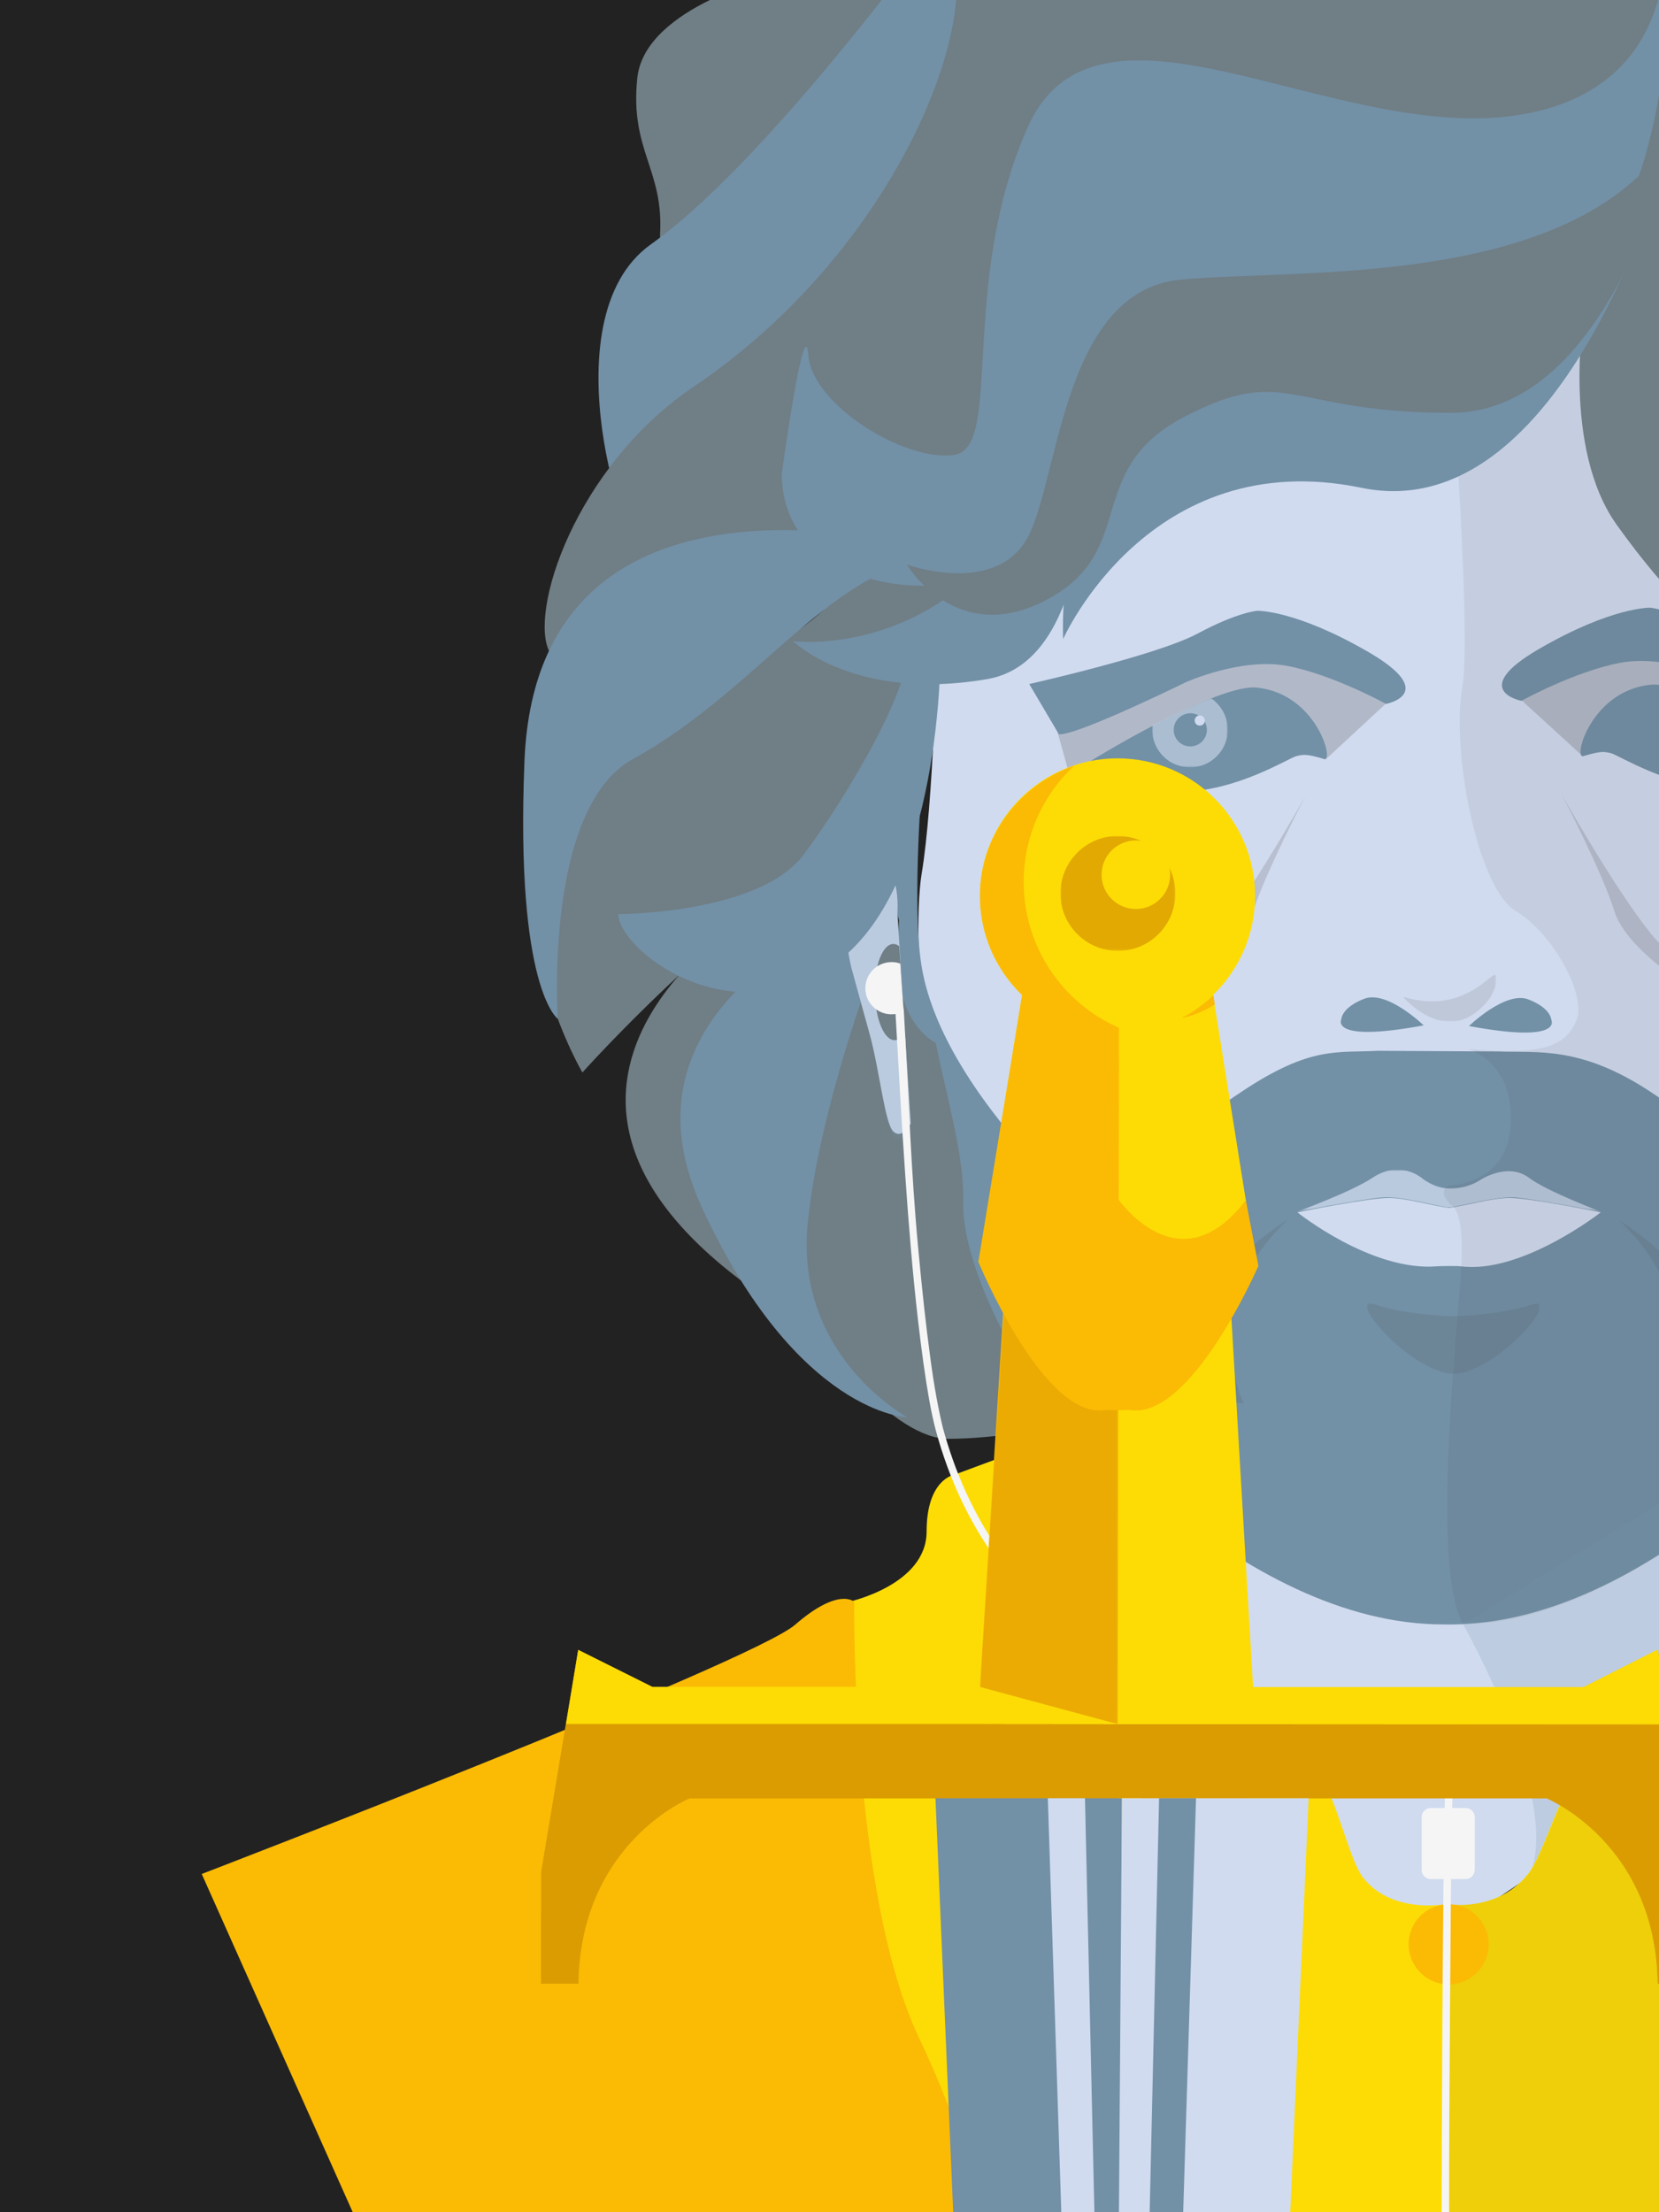 <?xml version="1.0" encoding="utf-8"?>
<!-- Generator: Adobe Illustrator 19.2.1, SVG Export Plug-In . SVG Version: 6.00 Build 0)  -->
<svg version="1.1" id="Layer_1" xmlns="http://www.w3.org/2000/svg" xmlns:xlink="http://www.w3.org/1999/xlink" x="0px" y="0px"
	 viewBox="0 0 750 1000" style="enable-background:new 0 0 750 1000;" xml:space="preserve">
<style type="text/css">
	.st0{fill:#222222;}
	.st1{fill:#D0DBEF;}
	.st2{fill:#7290A6;}
	.st3{filter:url(#Adobe_OpacityMaskFilter);}
	.st4{fill:#FFFFFF;}
	.st5{opacity:0.21;mask:url(#mask-6_2_);}
	.st6{filter:url(#Adobe_OpacityMaskFilter_1_);}
	.st7{mask:url(#mask-8_2_);fill:#3C3835;}
	.st8{opacity:0.21;}
	.st9{filter:url(#Adobe_OpacityMaskFilter_2_);}
	.st10{mask:url(#mask-10_2_);fill:#3C3835;}
	.st11{filter:url(#Adobe_OpacityMaskFilter_3_);}
	.st12{opacity:0.6;mask:url(#mask-12_2_);}
	.st13{fill:#707E85;}
	.st14{fill:#FDDC05;}
	.st15{fill:#FBBB04;}
	.st16{opacity:0.17;}
	.st17{filter:url(#Adobe_OpacityMaskFilter_4_);}
	.st18{mask:url(#mask-14_2_);fill:#3C3835;}
	.st19{filter:url(#Adobe_OpacityMaskFilter_5_);}
	.st20{mask:url(#mask-16_2_);fill:#3C3835;}
	.st21{filter:url(#Adobe_OpacityMaskFilter_6_);}
	.st22{opacity:0.4;mask:url(#mask-18_2_);}
	.st23{filter:url(#Adobe_OpacityMaskFilter_7_);}
	.st24{opacity:0.76;mask:url(#mask-20_2_);}
	.st25{filter:url(#Adobe_OpacityMaskFilter_8_);}
	.st26{mask:url(#mask-22_2_);fill:#D0DBEF;}
	.st27{filter:url(#Adobe_OpacityMaskFilter_9_);}
	.st28{opacity:8.000180e-02;mask:url(#mask-24_2_);}
	.st29{filter:url(#Adobe_OpacityMaskFilter_10_);}
	.st30{mask:url(#mask-26_2_);fill:#3C3835;}
	.st31{opacity:0.12;}
	.st32{filter:url(#Adobe_OpacityMaskFilter_11_);}
	.st33{mask:url(#mask-28_2_);fill:#3C3835;}
	.st34{opacity:0.22;}
	.st35{filter:url(#Adobe_OpacityMaskFilter_12_);}
	.st36{mask:url(#mask-30_2_);fill:#7290A6;}
	.st37{filter:url(#Adobe_OpacityMaskFilter_13_);}
	.st38{mask:url(#mask-32_2_);fill:#3C3835;}
	.st39{filter:url(#Adobe_OpacityMaskFilter_14_);}
	.st40{opacity:0.12;mask:url(#mask-34_2_);}
	.st41{filter:url(#Adobe_OpacityMaskFilter_15_);}
	.st42{mask:url(#mask-36_2_);}
	.st43{fill:#3C3835;}
	.st44{filter:url(#Adobe_OpacityMaskFilter_16_);}
	.st45{opacity:0.12;mask:url(#mask-38_2_);}
	.st46{filter:url(#Adobe_OpacityMaskFilter_17_);}
	.st47{mask:url(#mask-40_2_);fill:#3C3835;}
	.st48{fill:#F5F5F5;}
	.st49{filter:url(#Adobe_OpacityMaskFilter_18_);}
	.st50{opacity:0.2;mask:url(#mask-42_2_);}
	.st51{filter:url(#Adobe_OpacityMaskFilter_19_);}
	.st52{mask:url(#mask-44_2_);fill:#7290A6;}
	.st53{opacity:8.000180e-02;}
	.st54{filter:url(#Adobe_OpacityMaskFilter_20_);}
	.st55{mask:url(#mask-46_2_);fill:#3C3835;}
	.st56{fill:#DB9C02;}
	.st57{opacity:0.5;}
	.st58{filter:url(#Adobe_OpacityMaskFilter_21_);}
	.st59{mask:url(#mask-48_2_);fill:#DB9C02;}
	.st60{opacity:0.8;}
	.st61{filter:url(#Adobe_OpacityMaskFilter_22_);}
	.st62{mask:url(#mask-50_2_);fill:#DB9C02;}
</style>
<rect class="st0" width="752" height="1000"/>
<g id="Rectangle-path">
</g>
<path id="Shape" class="st1" d="M810.5,128.5c-22.8-20.2-52.5-34.5-91.2-36.3c-30.7-1.4-51.1-2.7-65.3-3.9v-0.1
	c-14.2,1.1-34.7,2.5-65.3,3.9c-149.6,6.9-165.1,201.2-165.1,201.2s-1.7,70.5-6.9,101.4c-5.2,30.9,1.7,151.3,43,199.4
	c35.6,41.5,117,107.2,151,124.6c9.4,5.3,25.4,8.8,43.6,8.8c20.3,0,38-4.4,46.6-10.7c25.7-14.3,72.4-50.4,109.5-84.4V128.5
	L810.5,128.5z"/>
<path id="Shape_1_" class="st1" d="M651.1,711.4l0-0.2L459.3,614c0,0,12,51.1-19,76.9c-31,25.8,5.2,47,5.2,47L650.3,875l0,0.9
	l156.4-104.7V632.5L651.1,711.4L651.1,711.4z"/>
<path id="Shape_2_" class="st2" d="M793.1,569.2c3.4-41.3-27.4-62.7-47-75.7c-31.8-21-51.6-17.5-68.9-18.2l0,0l-54.3-0.3
	c-18.4,1-30.3-2.3-61.3,18.3c-19.6,13-50.4,34.4-47,75.7c0,0-87.4-67.3-98-132.4c-4.6-28.1,0.6-88.9,0.6-88.9l-17.8,35.5
	c0.8,8.5,4.1,22.7,7,32.8c-1.5,34.1,5.6,143.9,31.4,174.2c39.2,46,123.5,144.1,214.9,144.1l0,0c57.1,1.1,111.7-36.6,154.3-76.4
	V556.1C798.5,564.4,793.1,569.2,793.1,569.2"/>
<g id="Clipped_1_" transform="translate(1.672, 76.499)">
	<g id="Rectangle-path_1_">
	</g>
	<defs>
		<filter id="Adobe_OpacityMaskFilter" filterUnits="userSpaceOnUse" x="680.9" y="215.5" width="123.7" height="55.4">
			<feColorMatrix  type="matrix" values="1 0 0 0 0  0 1 0 0 0  0 0 1 0 0  0 0 0 1 0"/>
		</filter>
	</defs>
	<mask maskUnits="userSpaceOnUse" x="680.9" y="215.5" width="123.7" height="55.4" id="mask-6_2_">
		<g class="st3">
			<rect id="path-5_2_" x="680.9" y="215.5" class="st4" width="123.7" height="55.4"/>
		</g>
	</mask>
	<g id="Group" class="st5">
		<g id="Clipped">
			<g id="Rectangle-path_2_">
			</g>
			<defs>
				<filter id="Adobe_OpacityMaskFilter_1_" filterUnits="userSpaceOnUse" x="680.9" y="215.5" width="123.7" height="55.4">
					<feColorMatrix  type="matrix" values="1 0 0 0 0  0 1 0 0 0  0 0 1 0 0  0 0 0 1 0"/>
				</filter>
			</defs>
			<mask maskUnits="userSpaceOnUse" x="680.9" y="215.5" width="123.7" height="55.4" id="mask-8_2_">
				<g class="st6">
					<rect id="path-7_2_" x="680.9" y="215.5" class="st4" width="123.7" height="55.4"/>
				</g>
			</mask>
			<path id="Shape_3_" class="st7" d="M804.7,228.9l-56.2-13.5l-67.5,19.9l32.8,30l3.4-2.5c1.8-3.3,3.4-2.5,7.4-2.5
				c4.5,0,8.3,2.7,9.9,6.6l64.7,3.8c1-2.6,3-4.7,5.6-5.8V228.9L804.7,228.9z"/>
		</g>
	</g>
</g>
<path id="Shape_4_" class="st2" d="M806.4,333.9c-21-11.9-48.6-25.5-60-24.4c-27.1,2.6-35.4,33.7-30.6,32.3
	c7.4-2.2,9.1-2.2,12.6-1.3c3.4,0.9,26.1,15.3,50.2,16c11.1,0.3,21.7-4.1,27.9-7.3V333.9L806.4,333.9z"/>
<g id="Group_1_" transform="translate(45.253, 76.834)" class="st8">
	<g id="Clipped_2_">
		<g id="Rectangle-path_3_">
		</g>
		<defs>
			<filter id="Adobe_OpacityMaskFilter_2_" filterUnits="userSpaceOnUse" x="428.4" y="216.6" width="156.8" height="56.8">
				<feColorMatrix  type="matrix" values="1 0 0 0 0  0 1 0 0 0  0 0 1 0 0  0 0 0 1 0"/>
			</filter>
		</defs>
		<mask maskUnits="userSpaceOnUse" x="428.4" y="216.6" width="156.8" height="56.8" id="mask-10_2_">
			<g class="st9">
				<rect id="path-9_2_" x="428.4" y="216.6" class="st4" width="156.8" height="56.8"/>
			</g>
		</mask>
		<path id="Shape_5_" class="st10" d="M519,216.6l-90.5,21.9l9.7,34.9l11-0.2c1.1-4.4,5.1-7.7,9.8-7.7c4.3,0,8,2.7,9.5,6.6l64.7-3.8
			c1.6-3.9,5.5-6.6,9.9-6.6c4,0,6.1,0,7.9,3.3l3,1.5l31.3-29L519,216.6L519,216.6z"/>
	</g>
</g>
<path id="Shape_6_" class="st2" d="M483.4,350c0,0,5.1-3.2,12.8-7.9c21-12.6,58.1-32.6,71.8-31.3c27.1,2.6,35.4,33.7,30.6,32.3
	c-7.4-2.2-9.1-2.2-12.6-1.3c-3.4,0.9-26.1,15.3-50.2,16c-17.1,0.5-33.2-10.4-33.2-10.4l-19.3,10.3"/>
<g id="Clipped_3_" transform="translate(63.979, 82.377)">
	<g id="Rectangle-path_4_">
	</g>
	<defs>
		<filter id="Adobe_OpacityMaskFilter_3_" filterUnits="userSpaceOnUse" x="456.9" y="233.3" width="34.1" height="31.1">
			<feColorMatrix  type="matrix" values="1 0 0 0 0  0 1 0 0 0  0 0 1 0 0  0 0 0 1 0"/>
		</filter>
	</defs>
	<mask maskUnits="userSpaceOnUse" x="456.9" y="233.3" width="34.1" height="31.1" id="mask-12_2_">
		<g class="st11">
			<rect id="path-11_2_" x="456.9" y="233.3" class="st4" width="34.1" height="31.1"/>
		</g>
	</mask>
	<g id="Group_2_" class="st12">
		<path id="Shape_7_" class="st1" d="M483.6,233.3c-7.9,3.2-15.3,6.5-26.6,12.3c-0.1,0.6-0.1,1.2-0.1,1.8c0,9.4,7.6,17.1,17.1,17.1
			c9.4,0,17.1-7.6,17.1-17.1C491,241.6,488.1,236.4,483.6,233.3"/>
	</g>
</g>
<path id="Shape_8_" class="st13" d="M461.6,617.3c-12.4-21.6-26.8-51.7-26.2-74.7c0.6-19.3-7.4-46.7-12.4-71.1
	c-9.6-5.6-16.2-17.6-16.2-31.5c0-4.6-10.1-10-8.8-14.1l-13.3,11.2c0,0-47.8,84.8-31.8,129.6c16,44.7,52.7,83.7,75.7,83.7
	c11,0,23-1.3,32.5-2.7C463.1,635.9,462.5,624.7,461.6,617.3"/>
<path id="Shape_9_" class="st2" d="M465.3,309.2c0,0,57.6-12.9,76.1-22.8c18.5-9.9,27.1-10.3,27.1-10.3s17.2-0.4,49.9,18.5
	c32.7,18.9,8.2,23.6,8.2,23.6s-24.1-13.3-44.7-17.2c-20.6-3.9-45.6,7.3-45.6,7.3s-49.9,24.5-57.6,23.6"/>
<path id="Shape_10_" class="st2" d="M643.6,463.5c0,0-16.6-16.1-26.9-12c-10.3,4-10.3,9.2-10.3,9.2S600.6,471.5,643.6,463.5"/>
<path id="Shape_11_" class="st2" d="M664.1,463.8c0,0,16.6-16.1,26.9-12c10.3,4,10.3,9.2,10.3,9.2S707.1,471.8,664.1,463.8"/>
<path id="Shape_12_" class="st14" d="M616.1,848.6c-5.4-7-10.8-30.1-16.6-41c-17-31.9-112.3-10.8-141.1-74.1
	c-15-33.1,2.5-77.8,2.5-77.8l-29.1,10.8c0,0-12.9,1.7-12.9,25.8c0,24.1-34.9,31.7-34.9,31.7l1.4,146.3l55,137.6l214.7,0.3l0.7-147.8
	C655.8,860.4,629.9,866.3,616.1,848.6"/>
<path id="Shape_13_" class="st15" d="M91.2,847.1c0,0,248.6-95.5,268.3-112.7c19.8-17.2,26.7-10.3,26.7-10.3s-1.7,131.6,29.2,196.9
	c31,65.4,24.9,86.9,24.9,86.9l-276.9,0.9"/>
<path id="Shape_14_" class="st13" d="M333.2,417.6c0,0-131.9,84.6,31.3,180.8c0,0-32.3-18.1-28.4-62.4
	c3.9-44.3,31.5-130.9,69.8-130.9"/>
<g id="Group_3_" transform="translate(55.246, 93.293)" class="st16">
	<g id="Clipped_4_">
		<g id="Rectangle-path_5_">
		</g>
		<defs>
			<filter id="Adobe_OpacityMaskFilter_4_" filterUnits="userSpaceOnUse" x="433.5" y="266.5" width="101.5" height="178.8">
				<feColorMatrix  type="matrix" values="1 0 0 0 0  0 1 0 0 0  0 0 1 0 0  0 0 0 1 0"/>
			</filter>
		</defs>
		<mask maskUnits="userSpaceOnUse" x="433.5" y="266.5" width="101.5" height="178.8" id="mask-14_2_">
			<g class="st17">
				<rect id="path-13_2_" x="433.5" y="266.5" class="st4" width="101.5" height="178.8"/>
			</g>
		</mask>
		<path id="Shape_15_" class="st18" d="M433.5,445.3c0,0,21.8-75.1,31-82c9.2-6.9,40.7-25.2,46.4-43.6c5.7-18.3,24.1-53.3,24.1-53.3
			s-24.1,43-40.7,63.6c-10.7,13.3-32.7,22.4-32.7,22.4S433.5,389.1,433.5,445.3"/>
	</g>
</g>
<g id="Group_4_" transform="translate(1.504, 93.041)" class="st16">
	<g id="Clipped_5_">
		<g id="Rectangle-path_6_">
		</g>
		<defs>
			<filter id="Adobe_OpacityMaskFilter_5_" filterUnits="userSpaceOnUse" x="704.2" y="265.6" width="101.5" height="178.8">
				<feColorMatrix  type="matrix" values="1 0 0 0 0  0 1 0 0 0  0 0 1 0 0  0 0 0 1 0"/>
			</filter>
		</defs>
		<mask maskUnits="userSpaceOnUse" x="704.2" y="265.6" width="101.5" height="178.8" id="mask-16_2_">
			<g class="st19">
				<rect id="path-15_2_" x="704.2" y="265.6" class="st4" width="101.5" height="178.8"/>
			</g>
		</mask>
		<path id="Shape_16_" class="st20" d="M805.7,444.4c0,0-21.8-75.1-31-82c-9.2-6.9-40.7-25.2-46.4-43.6
			c-5.7-18.3-24.1-53.3-24.1-53.3s24.1,43,40.7,63.6c10.7,13.3,32.7,22.4,32.7,22.4S805.7,388.2,805.7,444.4"/>
	</g>
</g>
<path id="Shape_17_" class="st2" d="M530.6,329.9c0,4.1,3.3,7.5,7.5,7.5c4.1,0,7.5-3.3,7.5-7.5c0-4.1-3.3-7.5-7.5-7.5
	C534,322.5,530.6,325.8,530.6,329.9"/>
<path id="Shape_18_" class="st1" d="M540.1,325.7c0,1.3,1,2.3,2.3,2.3c1.3,0,2.3-1,2.3-2.3s-1-2.3-2.3-2.3
	C541.1,323.4,540.1,324.4,540.1,325.7"/>
<g id="Clipped_6_" transform="translate(4.863, 82.041)">
	<g id="Rectangle-path_7_">
	</g>
	<defs>
		<filter id="Adobe_OpacityMaskFilter_6_" filterUnits="userSpaceOnUse" x="754.5" y="232.2" width="34.1" height="31.1">
			<feColorMatrix  type="matrix" values="1 0 0 0 0  0 1 0 0 0  0 0 1 0 0  0 0 0 1 0"/>
		</filter>
	</defs>
	<mask maskUnits="userSpaceOnUse" x="754.5" y="232.2" width="34.1" height="31.1" id="mask-18_2_">
		<g class="st21">
			<rect id="path-17_2_" x="754.5" y="232.2" class="st4" width="34.1" height="31.1"/>
		</g>
	</mask>
	<g id="Group_5_" class="st22">
		<path id="Shape_19_" class="st1" d="M761.9,232.2c7.9,3.2,15.3,6.5,26.6,12.3c0.1,0.6,0.1,1.2,0.1,1.8c0,9.4-7.6,17.1-17.1,17.1
			c-9.4,0-17.1-7.6-17.1-17.1C754.5,240.5,757.5,235.3,761.9,232.2"/>
	</g>
</g>
<path id="Shape_20_" class="st2" d="M783.7,328.5c0,4.1-3.3,7.5-7.5,7.5c-4.1,0-7.5-3.3-7.5-7.5c0-4.1,3.3-7.5,7.5-7.5
	C780.4,321.1,783.7,324.4,783.7,328.5"/>
<path id="Shape_21_" class="st1" d="M774.3,324.2c0,1.3-1,2.3-2.3,2.3c-1.3,0-2.3-1-2.3-2.3c0-1.3,1-2.3,2.3-2.3
	C773.2,321.9,774.3,323,774.3,324.2"/>
<path id="Shape_22_" class="st2" d="M806.9,297c-13.4-3.8-26.7-8.2-33.9-12c-18.5-9.9-27.1-10.3-27.1-10.3s-17.2-0.4-49.9,18.5
	s-8.2,23.6-8.2,23.6s24.1-13.3,44.7-17.2c20.6-3.9,45.6,7.3,45.6,7.3s14.3,7,28.8,13.4V297L806.9,297z"/>
<g id="Clipped_8_" transform="translate(22.161, 135.195)">
	<g id="Rectangle-path_8_">
	</g>
	<defs>
		<filter id="Adobe_OpacityMaskFilter_7_" filterUnits="userSpaceOnUse" x="564.3" y="393.6" width="137.2" height="18.9">
			<feColorMatrix  type="matrix" values="1 0 0 0 0  0 1 0 0 0  0 0 1 0 0  0 0 0 1 0"/>
		</filter>
	</defs>
	<mask maskUnits="userSpaceOnUse" x="564.3" y="393.6" width="137.2" height="18.9" id="mask-20_2_">
		<g class="st23">
			<rect id="path-19_2_" x="564.3" y="393.6" class="st4" width="137.2" height="18.9"/>
		</g>
	</mask>
	<g id="Group_6_" class="st24">
		<g id="Clipped_7_">
			<g id="Rectangle-path_9_">
			</g>
			<defs>
				<filter id="Adobe_OpacityMaskFilter_8_" filterUnits="userSpaceOnUse" x="564.3" y="393.6" width="137.2" height="18.9">
					<feColorMatrix  type="matrix" values="1 0 0 0 0  0 1 0 0 0  0 0 1 0 0  0 0 0 1 0"/>
				</filter>
			</defs>
			<mask maskUnits="userSpaceOnUse" x="564.3" y="393.6" width="137.2" height="18.9" id="mask-22_2_">
				<g class="st25">
					<rect id="path-21_2_" x="564.3" y="393.6" class="st4" width="137.2" height="18.9"/>
				</g>
			</mask>
			<path id="Shape_23_" class="st26" d="M669.2,397.3c-9.9-7.5-22.5,1.1-22.5,1.1s-5.6,3.9-13.8,3.6v0c-6.6,0-12.2-4.6-12.2-4.6
				s-9.7-8.6-22.4-0.2c-9.6,6.4-34,15.3-34,15.3s29.2-5.6,38.3-6.4c8-0.8,23.5,3.6,29.2,4.4c0.1,0.1,2,0.1,2.1,0
				c5.7-0.8,21.2-5.1,29.3-4.4c9,0.9,38.3,6.4,38.3,6.4S677.3,403.4,669.2,397.3"/>
		</g>
	</g>
</g>
<path id="Shape_24_" class="st1" d="M682.3,541.5c-8.5,0.1-19.8,3.6-27.2,4.5c-7.5-0.9-18.8-4.4-27.2-4.5
	c-8.9-0.1-41.4,6.5-41.4,6.5s33.6,27,63.4,24.4c1.6-0.1,8.8-0.2,10.4,0c27.5,3.7,63.4-24.4,63.4-24.4S691.1,541.4,682.3,541.5"/>
<g id="Clipped_10_" transform="translate(1.504, 1.092)">
	<g id="Rectangle-path_10_">
	</g>
	<defs>
		<filter id="Adobe_OpacityMaskFilter_9_" filterUnits="userSpaceOnUse" x="648.3" y="-13.4" width="157.1" height="746.4">
			<feColorMatrix  type="matrix" values="1 0 0 0 0  0 1 0 0 0  0 0 1 0 0  0 0 0 1 0"/>
		</filter>
	</defs>
	<mask maskUnits="userSpaceOnUse" x="648.3" y="-13.4" width="157.1" height="746.4" id="mask-24_2_">
		<g class="st27">
			<rect id="path-23_2_" x="648.3" y="-13.4" class="st4" width="157.1" height="746.4"/>
		</g>
	</mask>
	<g id="Group_7_" class="st28">
		<g id="Clipped_9_">
			<g id="Rectangle-path_11_">
			</g>
			<defs>
				<filter id="Adobe_OpacityMaskFilter_10_" filterUnits="userSpaceOnUse" x="648.3" y="-13.4" width="157.1" height="746.4">
					<feColorMatrix  type="matrix" values="1 0 0 0 0  0 1 0 0 0  0 0 1 0 0  0 0 0 1 0"/>
				</filter>
			</defs>
			<mask maskUnits="userSpaceOnUse" x="648.3" y="-13.4" width="157.1" height="746.4" id="mask-26_2_">
				<g class="st29">
					<rect id="path-25_2_" x="648.3" y="-13.4" class="st4" width="157.1" height="746.4"/>
				</g>
			</mask>
			<path id="Shape_25_" class="st30" d="M649.3,94.4c0,0,15.5,185.7,10.3,214.9c-5.2,29.2,6.9,91.1,24.1,101.4
				c17.2,10.3,31.7,38,27.7,48.8c-5.6,15-20.7,15.6-49.2,13.7c0,0,17.1,4.7,19.1,26.1c3.4,36.1-28.2,35.2-28.8,35.8
				c-3.8,3.7,2.1,8.6,2.1,8.6s5.7,1.1,4.6,26.4c-1.1,25.2-14.3,135.3,0.6,162.8c0,0,59.1,6.1,145.6-76.1V129.9V-13.4l-157.1,2.3"/>
		</g>
	</g>
</g>
<g id="Group_8_" transform="translate(33.833, 113.362)" class="st31">
	<g id="Clipped_11_">
		<g id="Rectangle-path_12_">
		</g>
		<defs>
			<filter id="Adobe_OpacityMaskFilter_11_" filterUnits="userSpaceOnUse" x="600.4" y="327.2" width="42.2" height="21.2">
				<feColorMatrix  type="matrix" values="1 0 0 0 0  0 1 0 0 0  0 0 1 0 0  0 0 0 1 0"/>
			</filter>
		</defs>
		<mask maskUnits="userSpaceOnUse" x="600.4" y="327.2" width="42.2" height="21.2" id="mask-28_2_">
			<g class="st32">
				<rect id="path-27_2_" x="600.4" y="327.2" class="st4" width="42.2" height="21.2"/>
			</g>
		</mask>
		<path id="Shape_26_" class="st33" d="M600.4,337.2c0,0,20.8,24.7,39.1,0.9c0,0,3.8-5.4,3-10.3
			C641.8,323.5,629.2,346.1,600.4,337.2"/>
	</g>
</g>
<path id="Shape_27_" class="st13" d="M351.7-11.1c0,0-60.2,13.8-63.6,46.4c-3.4,32.7,12,41.3,10.3,70.5C296.7,135,401.6,25,401.6,25
	l17.2-36.7"/>
<path id="Shape_28_" class="st2" d="M491-11.7c0,0-73.4,190.8-121.8,211.5s-82.7,13.8-82.7,36.1s-40.6-91.1,7.8-125.5
	S411.5-16.9,411.5-16.9L491-11.7L491-11.7z"/>
<path id="Shape_29_" class="st13" d="M432.5-11.1c2.3,45.7-39.6,132.4-118.6,185.7c-54.2,36.5-75.2,102.9-65.3,120.4
	c6.9,12,6.8,2.3,7.4,2.9c21.5-21.7,48.7-54.5,83.7-54.5c20.5,0,26.4,10.6,40.7,22.5c25.8-15.4,52.5-47,74.4-53.4
	c29.2-8.6,20.6-94.6,53.3-135.8c32.7-41.3,116.9,18.9,227-12c56.9-16,58.2-47.7,46.1-74.5L432.5-11.1L432.5-11.1z"/>
<path id="Shape_30_" class="st13" d="M448.7,176.9c0,0-16.1,181.9-68.6,209c-52.6,27.1-116.8,98.9-116.8,98.9s-35-59-17.5-116.5
	c17.5-57.4,105.1-55.8,140.2-108.5C420.9,207.2,448.7,176.9,448.7,176.9"/>
<path id="Shape_31_" class="st13" d="M780.3,193.8c14.5-17.4,23-40.4,27.8-64.6V-2c-0.7-4.4-1.1-6.8-1.1-6.8s-0.8-0.9-2.3-2.3h-56.4
	c-15.4,19.8-28.7,63.4-32.2,152.2c0,0-10.2,61.4,14.9,96.3c48.2,67.1,68.4,57.1,78,61.2v-29.7C795.7,248.6,762.9,214.8,780.3,193.8"
	/>
<path id="Shape_32_" class="st2" d="M436,251.9c0,0-192.6-61.9-198.9,92c-4.2,103.2,15.1,116.7,15.1,116.7s-6.5-95.3,34-117.5
	C347.4,309.5,380.6,247.2,436,251.9"/>
<path id="Shape_33_" class="st2" d="M388.2,412.5c0,0-114.1,40.2-70.8,133.6c43.3,93.4,92.9,94.6,92.9,94.6s-51.3-27.6-45.1-88.1
	c6.2-60.5,38-138,38-138"/>
<path id="Shape_34_" class="st1" d="M411.7,507.9c0,0-3.7,7.2-7.7,3.7c-4-3.4-6.3-27.8-10.9-44.4c-2.5-8.9-8.3-30.1-8.3-30.1
	s-3.7-14.6-2-28.4c1.7-13.8,1.7-29.2,13.2-22.4c11.5,6.9,9.7,26.4,9.7,26.4"/>
<path id="Shape_35_" class="st2" d="M425.2,293.8c0,0,1.1,108.9-49,142.6c-47.7,32-96.7-7.7-96.7-23.2c0,0,63.8,0,83.9-27
	c20.1-27,50.4-78.5,46.8-95.8C406.5,273,425.2,293.8,425.2,293.8"/>
<path id="Shape_36_" class="st2" d="M489.2,157.4c0,0,17.2,139.3-43,149.6c-60.2,10.3-87.7-17.2-87.7-17.2S463.5,303.5,489.2,157.4"
	/>
<path id="Shape_37_" class="st2" d="M806.9,49.6c0,0-52.8,14.9-45.9,92.9c7.6,85.2,48.2,149,48.2,149"/>
<g id="Group_9_" transform="translate(99.415, 100.095)" class="st34">
	<g id="Clipped_12_">
		<g id="Rectangle-path_13_">
		</g>
		<defs>
			<filter id="Adobe_OpacityMaskFilter_12_" filterUnits="userSpaceOnUse" x="283.1" y="286.9" width="29.4" height="127.9">
				<feColorMatrix  type="matrix" values="1 0 0 0 0  0 1 0 0 0  0 0 1 0 0  0 0 0 1 0"/>
			</filter>
		</defs>
		<mask maskUnits="userSpaceOnUse" x="283.1" y="286.9" width="29.4" height="127.9" id="mask-30_2_">
			<g class="st35">
				<rect id="path-29_2_" x="283.1" y="286.9" class="st4" width="29.4" height="127.9"/>
			</g>
		</mask>
		<path id="Shape_38_" class="st36" d="M312.5,410.1c0,0-3.7,7.2-7.7,3.7c-4-3.4-6.3-27.8-10.9-44.4c-2.5-8.9-8.3-30.1-8.3-30.1
			s-3.7-14.6-2-28.4c1.7-13.8,1.7-29.2,13.2-22.4s9.7,26.4,9.7,26.4"/>
	</g>
</g>
<path id="Shape_39_" class="st2" d="M480.6,288.9c0,0,39-88.2,134.9-68.4c95.8,19.8,142-162,142-162s-31.9,66.6-90.5,93.6
	C608.4,179.1,477.1,157.5,480.6,288.9"/>
<g id="Group_10_" transform="translate(57.177, 140.737)" class="st31">
	<g id="Clipped_13_">
		<g id="Rectangle-path_14_">
		</g>
		<defs>
			<filter id="Adobe_OpacityMaskFilter_13_" filterUnits="userSpaceOnUse" x="482.6" y="410.5" width="42.5" height="83.4">
				<feColorMatrix  type="matrix" values="1 0 0 0 0  0 1 0 0 0  0 0 1 0 0  0 0 0 1 0"/>
			</filter>
		</defs>
		<mask maskUnits="userSpaceOnUse" x="482.6" y="410.5" width="42.5" height="83.4" id="mask-32_2_">
			<g class="st37">
				<rect id="path-31_2_" x="482.6" y="410.5" class="st4" width="42.5" height="83.4"/>
			</g>
		</mask>
		<path id="Shape_40_" class="st38" d="M525.1,410.5c0,0-57.6,35.3-38.7,69.7c0,0,5.2,12.9,18.9,13.8
			C505.3,493.9,482.1,450.9,525.1,410.5"/>
	</g>
</g>
<g id="Clipped_15_" transform="translate(28.879, 150.142)">
	<g id="Rectangle-path_15_">
	</g>
	<defs>
		<filter id="Adobe_OpacityMaskFilter_14_" filterUnits="userSpaceOnUse" x="589" y="439" width="78.5" height="32">
			<feColorMatrix  type="matrix" values="1 0 0 0 0  0 1 0 0 0  0 0 1 0 0  0 0 0 1 0"/>
		</filter>
	</defs>
	<mask maskUnits="userSpaceOnUse" x="589" y="439" width="78.5" height="32" id="mask-34_2_">
		<g class="st39">
			<rect id="path-33_2_" x="589" y="439" class="st4" width="78.5" height="32"/>
		</g>
	</mask>
	<g id="Group_12_" class="st40">
		<g id="Clipped_14_">
			<g>
				<g id="Rectangle-path_16_">
				</g>
				<defs>
					<filter id="Adobe_OpacityMaskFilter_15_" filterUnits="userSpaceOnUse" x="589" y="439" width="78.5" height="32">
						<feColorMatrix  type="matrix" values="1 0 0 0 0  0 1 0 0 0  0 0 1 0 0  0 0 0 1 0"/>
					</filter>
				</defs>
				<mask maskUnits="userSpaceOnUse" x="589" y="439" width="78.5" height="32" id="mask-36_2_">
					<g class="st41">
						<rect id="path-35_2_" x="589" y="439" class="st4" width="78.5" height="32"/>
					</g>
				</mask>
				<g id="Group_11_" class="st42">
					<path id="Shape_41_" class="st43" d="M592.7,439.5c-14-4.8,15.3,30.3,35.6,31.5l0.2-26.1C628.5,444.9,606.7,444.4,592.7,439.5"
						/>
					<path id="Shape_42_" class="st43" d="M663.9,439.5c-14,4.8-35.4,5.4-35.4,5.4l-0.2,26.1C648.6,469.8,677.9,434.7,663.9,439.5"
						/>
				</g>
			</g>
		</g>
	</g>
</g>
<g id="Clipped_17_" transform="translate(9.565, 140.821)">
	<g id="Rectangle-path_17_">
	</g>
	<defs>
		<filter id="Adobe_OpacityMaskFilter_16_" filterUnits="userSpaceOnUse" x="722.3" y="410.7" width="42.5" height="83.4">
			<feColorMatrix  type="matrix" values="1 0 0 0 0  0 1 0 0 0  0 0 1 0 0  0 0 0 1 0"/>
		</filter>
	</defs>
	<mask maskUnits="userSpaceOnUse" x="722.3" y="410.7" width="42.5" height="83.4" id="mask-38_2_">
		<g class="st44">
			<rect id="path-37_2_" x="722.3" y="410.7" class="st4" width="42.5" height="83.4"/>
		</g>
	</mask>
	<g id="Group_13_" class="st45">
		<g id="Clipped_16_">
			<g id="Rectangle-path_18_">
			</g>
			<defs>
				<filter id="Adobe_OpacityMaskFilter_17_" filterUnits="userSpaceOnUse" x="722.3" y="410.7" width="42.5" height="83.4">
					<feColorMatrix  type="matrix" values="1 0 0 0 0  0 1 0 0 0  0 0 1 0 0  0 0 0 1 0"/>
				</filter>
			</defs>
			<mask maskUnits="userSpaceOnUse" x="722.3" y="410.7" width="42.5" height="83.4" id="mask-40_2_">
				<g class="st46">
					<rect id="path-39_2_" x="722.3" y="410.7" class="st4" width="42.5" height="83.4"/>
				</g>
			</mask>
			<path id="Shape_43_" class="st47" d="M722.3,410.7c0,0,57.6,35.3,38.7,69.7c0,0-5.2,12.9-18.9,13.8
				C742.1,494.1,765.3,451.2,722.3,410.7"/>
		</g>
	</g>
</g>
<path id="Shape_44_" class="st2" d="M751.9-11.1C748.4,13,734,46.1,682.6,52.5c-82.5,10.3-186.9-65.3-218.1,5.2
	c-31.2,70.5-11,144.4-33,147.9c-22,3.4-64.1-22.4-66-44.7c-1.8-22.4-12.1,53.3-12.1,53.3c0,53.3,76.2,61.9,105.5,37.8
	c29.3-24.1,25.7-63.6,49.5-96.3c23.8-32.7,144.8-6.9,194.2-25.8c39.9-15.2,52.4-95.2,51.9-141H751.9L751.9-11.1z"/>
<path id="Shape_45_" class="st13" d="M757.6,58.8c0,0-27.7,127.8-101.6,127.8s-73.9-22.4-120.4,1.7c-46.4,24.1-20.6,60.2-61.9,82.5
	c-41.3,22.4-63.7-15.6-63.7-15.6s37.9,13.8,53.4-10.2c15.5-24.1,15.5-113.5,70.5-118.6C589,121.3,714.7,131,757.6,58.8"/>
<path id="Shape_46_" class="st13" d="M403.8,426.7c0.9,0,1.8,0.3,2.7,1l2.8,38.8c-1.3,2.3-3,3.7-4.8,3.7c-4.8,0.1-8.8-9.6-9-21.6
	C395.2,436.6,399,426.8,403.8,426.7"/>
<path id="Shape_47_" class="st48" d="M403.1,434.9c1.4,0,2.7,0.2,3.9,0.7l1.5,21.6c-1.6,0.9-3.5,1.3-5.5,1.3
	c-6.5,0-11.8-5.3-11.8-11.8C391.3,440.1,396.5,434.9,403.1,434.9"/>
<path id="Shape_48_" class="st48" d="M662.6,849.4h-15.8c-2.2,0-4.1-1.8-4.1-4.1v-23.9c0-2.2,1.8-4.1,4.1-4.1h15.8
	c2.2,0,4.1,1.8,4.1,4.1v23.9C666.6,847.6,664.8,849.4,662.6,849.4"/>
<path id="Shape_49_" class="st48" d="M661.6,796.5c-1.7,1.4-2.9,2.8-3.8,4.4c-0.8,1.6-1.3,3.3-1.3,5.2c0,0.1,0,0.3,0,0.4v0
	c0.1,1.9,0.1,3.7,0.2,5.5h-3.4c-0.1-1.7-0.1-3.5-0.2-5.4v0c0-0.2,0-0.3,0-0.5c0-3,0.8-5.7,2.4-8c1.5-2.2,3.5-4.1,6-5.7
	c4.7-3.1,11-5.5,18.7-7.6c13.3-3.8,30.6-6.9,49.6-11.3c25.2-5.9,53.4-14.2,79.1-29.5v3.9c-1.7,1-3.5,2-5.2,2.9
	c-17.1,9.2-34.9,15.6-52,20.5c-12.8,3.7-25.3,6.5-36.7,8.9c-8.6,1.8-16.6,3.5-23.8,5.2c-5.4,1.3-10.3,2.6-14.6,4
	C670.1,791.4,665,793.7,661.6,796.5"/>
<g id="Clipped_19_" transform="translate(1.504, 163.913)">
	<g id="Rectangle-path_19_">
	</g>
	<defs>
		<filter id="Adobe_OpacityMaskFilter_18_" filterUnits="userSpaceOnUse" x="659.9" y="480.7" width="145.5" height="329">
			<feColorMatrix  type="matrix" values="1 0 0 0 0  0 1 0 0 0  0 0 1 0 0  0 0 0 1 0"/>
		</filter>
	</defs>
	<mask maskUnits="userSpaceOnUse" x="659.9" y="480.7" width="145.5" height="329" id="mask-42_2_">
		<g class="st49">
			<rect id="path-41_2_" x="659.9" y="480.7" class="st4" width="145.5" height="329"/>
		</g>
	</mask>
	<g id="Group_14_" class="st50">
		<g id="Clipped_18_">
			<g id="Rectangle-path_20_">
			</g>
			<defs>
				<filter id="Adobe_OpacityMaskFilter_19_" filterUnits="userSpaceOnUse" x="659.9" y="480.7" width="145.5" height="329">
					<feColorMatrix  type="matrix" values="1 0 0 0 0  0 1 0 0 0  0 0 1 0 0  0 0 0 1 0"/>
				</filter>
			</defs>
			<mask maskUnits="userSpaceOnUse" x="659.9" y="480.7" width="145.5" height="329" id="mask-44_2_">
				<g class="st51">
					<rect id="path-43_2_" x="659.9" y="480.7" class="st4" width="145.5" height="329"/>
				</g>
			</mask>
			<path id="Shape_50_" class="st52" d="M689.5,787V687h-1c19-33.3-28.6-116.7-28.6-116.7l145.5-89.6l-0.2,126.1L695.4,809.8
				c0,0-7.2-9.4-16.4-22.8H689.5L689.5,787z"/>
		</g>
	</g>
</g>
<path id="Shape_51_" class="st14" d="M806.7,770.8c-37.1,18.7-85.5,13.9-97.7,36.8c-5.8,10.9-12.6,32.2-18,39.2
	c-13.8,17.8-36.6,14-36.6,14l0.6,147.9l151.7,0.3V770.8L806.7,770.8z"/>
<g id="Group_15_" transform="translate(1.504, 195.151)" class="st53">
	<g id="Clipped_20_">
		<g id="Rectangle-path_21_">
		</g>
		<defs>
			<filter id="Adobe_OpacityMaskFilter_20_" filterUnits="userSpaceOnUse" x="653.2" y="575.6" width="152.3" height="238.2">
				<feColorMatrix  type="matrix" values="1 0 0 0 0  0 1 0 0 0  0 0 1 0 0  0 0 0 1 0"/>
			</filter>
		</defs>
		<mask maskUnits="userSpaceOnUse" x="653.2" y="575.6" width="152.3" height="238.2" id="mask-46_2_">
			<g class="st54">
				<rect id="path-45_2_" x="653.2" y="575.6" class="st4" width="152.3" height="238.2"/>
			</g>
		</mask>
		<path id="Shape_52_" class="st55" d="M805.5,575.6c-37.1,18.7-85.5,13.9-97.7,36.8c-5.8,10.9-12.6,32.2-18,39.2
			c-13.8,17.8-36.6,14-36.6,14l0.6,147.9l151.7,0.3V575.6L805.5,575.6z"/>
	</g>
</g>
<path id="Shape_53_" class="st15" d="M636.8,878.9c0,10,8.1,18.1,18.1,18.1c10,0,18.1-8.1,18.1-18.1c0-10-8.1-18.1-18.1-18.1
	C644.8,860.8,636.8,868.9,636.8,878.9"/>
<path id="Shape_54_" class="st48" d="M408.6,456.9c2.3,40.1,3.1,70.8,6.5,107.4c1.7,18.3,3.5,35,5.4,48.9c0.9,7,1.9,13.2,2.9,18.7
	c1,5.4,2,10.1,2.9,13.7c5.4,19.8,13.1,36.5,22.2,50.6c16.1,24.7,37,41.6,59.3,53.7c16.8,9.1,34.3,15.4,51.3,20.2
	c12.7,3.6,25.1,6.4,36.5,8.9c8.6,1.8,16.6,3.5,23.8,5.2c5.4,1.3,10.4,2.6,14.9,4c6.7,2.2,12.1,4.6,16.1,7.8c2,1.6,3.5,3.4,4.6,5.4
	c1.1,2,1.7,4.3,1.7,6.8c0,0.2,0,0.3,0,0.5v0c-0.3,10.8-0.6,28.8-0.8,49.7c-0.3,31.3-0.5,69.2-0.7,99.2c-0.1,15-0.1,28.1-0.1,37.4
	c0,4.7,0,8.4,0,10.9c0,1.3,0,2.3,0,2.9s0,1,0,1l-3.4,0c0,0,0.1-39.5,0.3-84.3c0.1-22.4,0.3-46.2,0.5-67.1
	c0.2-20.9,0.5-38.9,0.8-49.8v0c0-0.1,0-0.3,0-0.4c0-2.4-0.6-4.3-1.8-6.2c-1.1-1.7-2.8-3.3-5-4.8c-4.2-2.8-10.2-5.1-17.7-7.2
	c-13.1-3.7-30.4-6.8-49.4-11.3c-28.6-6.7-61.3-16.5-90.1-36.3c-14.4-9.9-27.8-22.3-39.2-38c-11.4-15.7-20.8-34.8-27.1-58
	c-1-3.8-2-8.4-3-14c-1.7-9.6-3.4-21.8-5-35.7c-4.8-41.7-7.3-88.3-10.3-141l1.7-11.1L408.6,456.9L408.6,456.9z"/>
<path id="Shape_55_" class="st56" d="M261.4,745.8l33.5,16.8H563v50.3H311.7c0,0-49.4,20.2-50.3,83.8h-16.8v-50.3L261.4,745.8
	L261.4,745.8z"/>
<path id="Shape_56_" class="st14" d="M505.2,342.8v124.4c-34.4,0-62.2-27.9-62.2-62.2S470.8,342.8,505.2,342.8"/>
<polyline id="Shape_57_" class="st14" points="563,779.3 512.8,762.5 294.9,762.5 261.4,745.8 255.9,779.3 "/>
<path id="Shape_58_" class="st14" d="M505.2,342.8v124.4c34.4,0,62.2-27.9,62.2-62.2S539.6,342.8,505.2,342.8"/>
<path id="Shape_59_" class="st14" d="M462.3,447.9c11.2,10.6,26.3,17.2,42.9,17.2c16.6,0,31.7-6.5,42.9-17.2l19.3,120.9
	c0,0-29.2,69.6-57.1,64.1c-1.7,0.2-3.4,0.3-5.1,0.3c-1.7,0-3.4-0.1-5.1-0.3c-28,5.5-57.1-64.1-57.1-64.1L462.3,447.9L462.3,447.9z"
	/>
<path id="Shape_60_" class="st56" d="M749.5,745.8l-33.5,16.8H447.9v50.3h251.3c0,0,49.4,20.2,50.3,83.8h16.8v-50.3L749.5,745.8
	L749.5,745.8z"/>
<polygon id="Shape_61_" class="st14" points="565.9,779.4 755,779.5 749.5,745.6 715.9,762.6 566.5,762.6 546.7,425.8 505.2,425.8 
	505.2,762.6 447.6,762.6 447.6,779.3 505.2,779.4 505.2,819.9 "/>
<polygon id="Shape_62_" class="st2" points="431.2,1006.5 422.9,812.8 507.2,812.8 506.9,1006.5 "/>
<polygon id="Shape_63_" class="st1" points="505.8,1006.5 507.2,812.8 591.6,812.8 583,1006.5 "/>
<polygon id="Shape_64_" class="st1" points="480,1006.5 473.7,812.8 490.5,812.8 494.9,1006.5 "/>
<polygon id="Shape_65_" class="st2" points="519.6,1006.5 524,812.8 540.7,812.8 534.7,1006.2 "/>
<path id="Shape_66_" class="st15" d="M443,404.9c0-27.3,18.2-50.4,42.7-58.8c-14.1,13.1-22.9,31.8-22.9,52.6
	c0,29.5,17.7,54.8,43.1,65.9v2.6l-0.6,312.1L443,762.5l19.4-312.4C450.5,438.8,443,422.7,443,404.9"/>
<path id="Shape_67_" class="st56" d="M293.4,798.7h36.8c0,0,0,0,0,0h136.1v0h78.3v0h136.1c0,0,0,0,0,0h36.8c0,0,40.2,16.5,48.7,66.3
	v31.6h-16.8c-0.7-51.4-33.1-74.4-45.5-81.4c0.1,0.1,0.1,0.1,0.2,0.2c-2.9-1.7-4.8-2.5-5.1-2.6H563H448H311.9
	c-0.3,0.1-2.2,0.9-5.1,2.6c0.1-0.1,0.1-0.1,0.2-0.2c-12.4,7-44.8,30-45.5,81.4h-16.8V865C253.2,815.2,293.4,798.7,293.4,798.7"/>
<g id="Clipped_22_" transform="translate(160.89, 149.302)" class="st57">
	<g transform="translate(-0, 0)">
		<g id="Rectangle-path_22_">
		</g>
		<defs>
			<filter id="Adobe_OpacityMaskFilter_21_" filterUnits="userSpaceOnUse" x="282.2" y="443.3" width="62.4" height="186.8">
				<feColorMatrix  type="matrix" values="1 0 0 0 0  0 1 0 0 0  0 0 1 0 0  0 0 0 1 0"/>
			</filter>
		</defs>
		<mask maskUnits="userSpaceOnUse" x="282.2" y="443.3" width="62.4" height="186.8" id="mask-48_2_">
			<g class="st58">
				<rect id="path-47_2_" x="282.2" y="443.3" class="st4" width="62.4" height="186.8"/>
			</g>
		</mask>
		<path id="Shape_68_" class="st59" d="M339.8,487.5c1.6,0.2,3.2,0.3,4.8,0.3l-0.2,142.3l-62.2-16.8l10.8-169.9
			C304.1,464,322.3,491,339.8,487.5"/>
	</g>
</g>
<g id="Clipped_23_" transform="translate(169.875, 96.148)" class="st60">
	<g transform="translate(-0, 0)">
		<g id="Rectangle-path_23_">
		</g>
		<defs>
			<filter id="Adobe_OpacityMaskFilter_22_" filterUnits="userSpaceOnUse" x="309.6" y="281.8" width="51.9" height="51.9">
				<feColorMatrix  type="matrix" values="1 0 0 0 0  0 1 0 0 0  0 0 1 0 0  0 0 0 1 0"/>
			</filter>
		</defs>
		<mask maskUnits="userSpaceOnUse" x="309.6" y="281.8" width="51.9" height="51.9" id="mask-50_2_">
			<g class="st61">
				<rect id="path-49_2_" x="309.6" y="281.8" class="st4" width="51.9" height="51.9"/>
			</g>
		</mask>
		<path id="Shape_69_" class="st62" d="M361.5,307.7c0,14.3-11.6,26-26,26c-14.3,0-26-11.6-26-26c0-14.3,11.6-26,26-26
			C349.9,281.8,361.5,293.4,361.5,307.7"/>
	</g>
</g>
<path id="Shape_70_" class="st14" d="M498,395.4c0,8.6,7,15.5,15.5,15.5c8.6,0,15.5-7,15.5-15.5c0-8.6-7-15.5-15.5-15.5
	C505,379.9,498,386.8,498,395.4"/>
<path id="Shape_71_" class="st15" d="M534.1,460.2c5.3-2.7,10.1-6.2,14.4-10.3l0.7,4.1C545.8,456.3,540.1,459.1,534.1,460.2"/>
<path id="Shape_72_" class="st15" d="M462.1,449.7c8.8,8.3,30.2,16.8,42.7,19l0.4,72.9c0,0,27.7,40.8,58,0.9l5.7,29.7
	c0,0-30.6,70.6-58.6,65.1c-1.7,0.2-8.6,0.2-10.2,0c-28,5.5-57.8-66.9-57.8-66.9L462.1,449.7L462.1,449.7z"/>
<rect id="Rectangle-path_24_" x="505.1" y="779.4" class="st56" width="61.9" height="24.8"/>
</svg>
